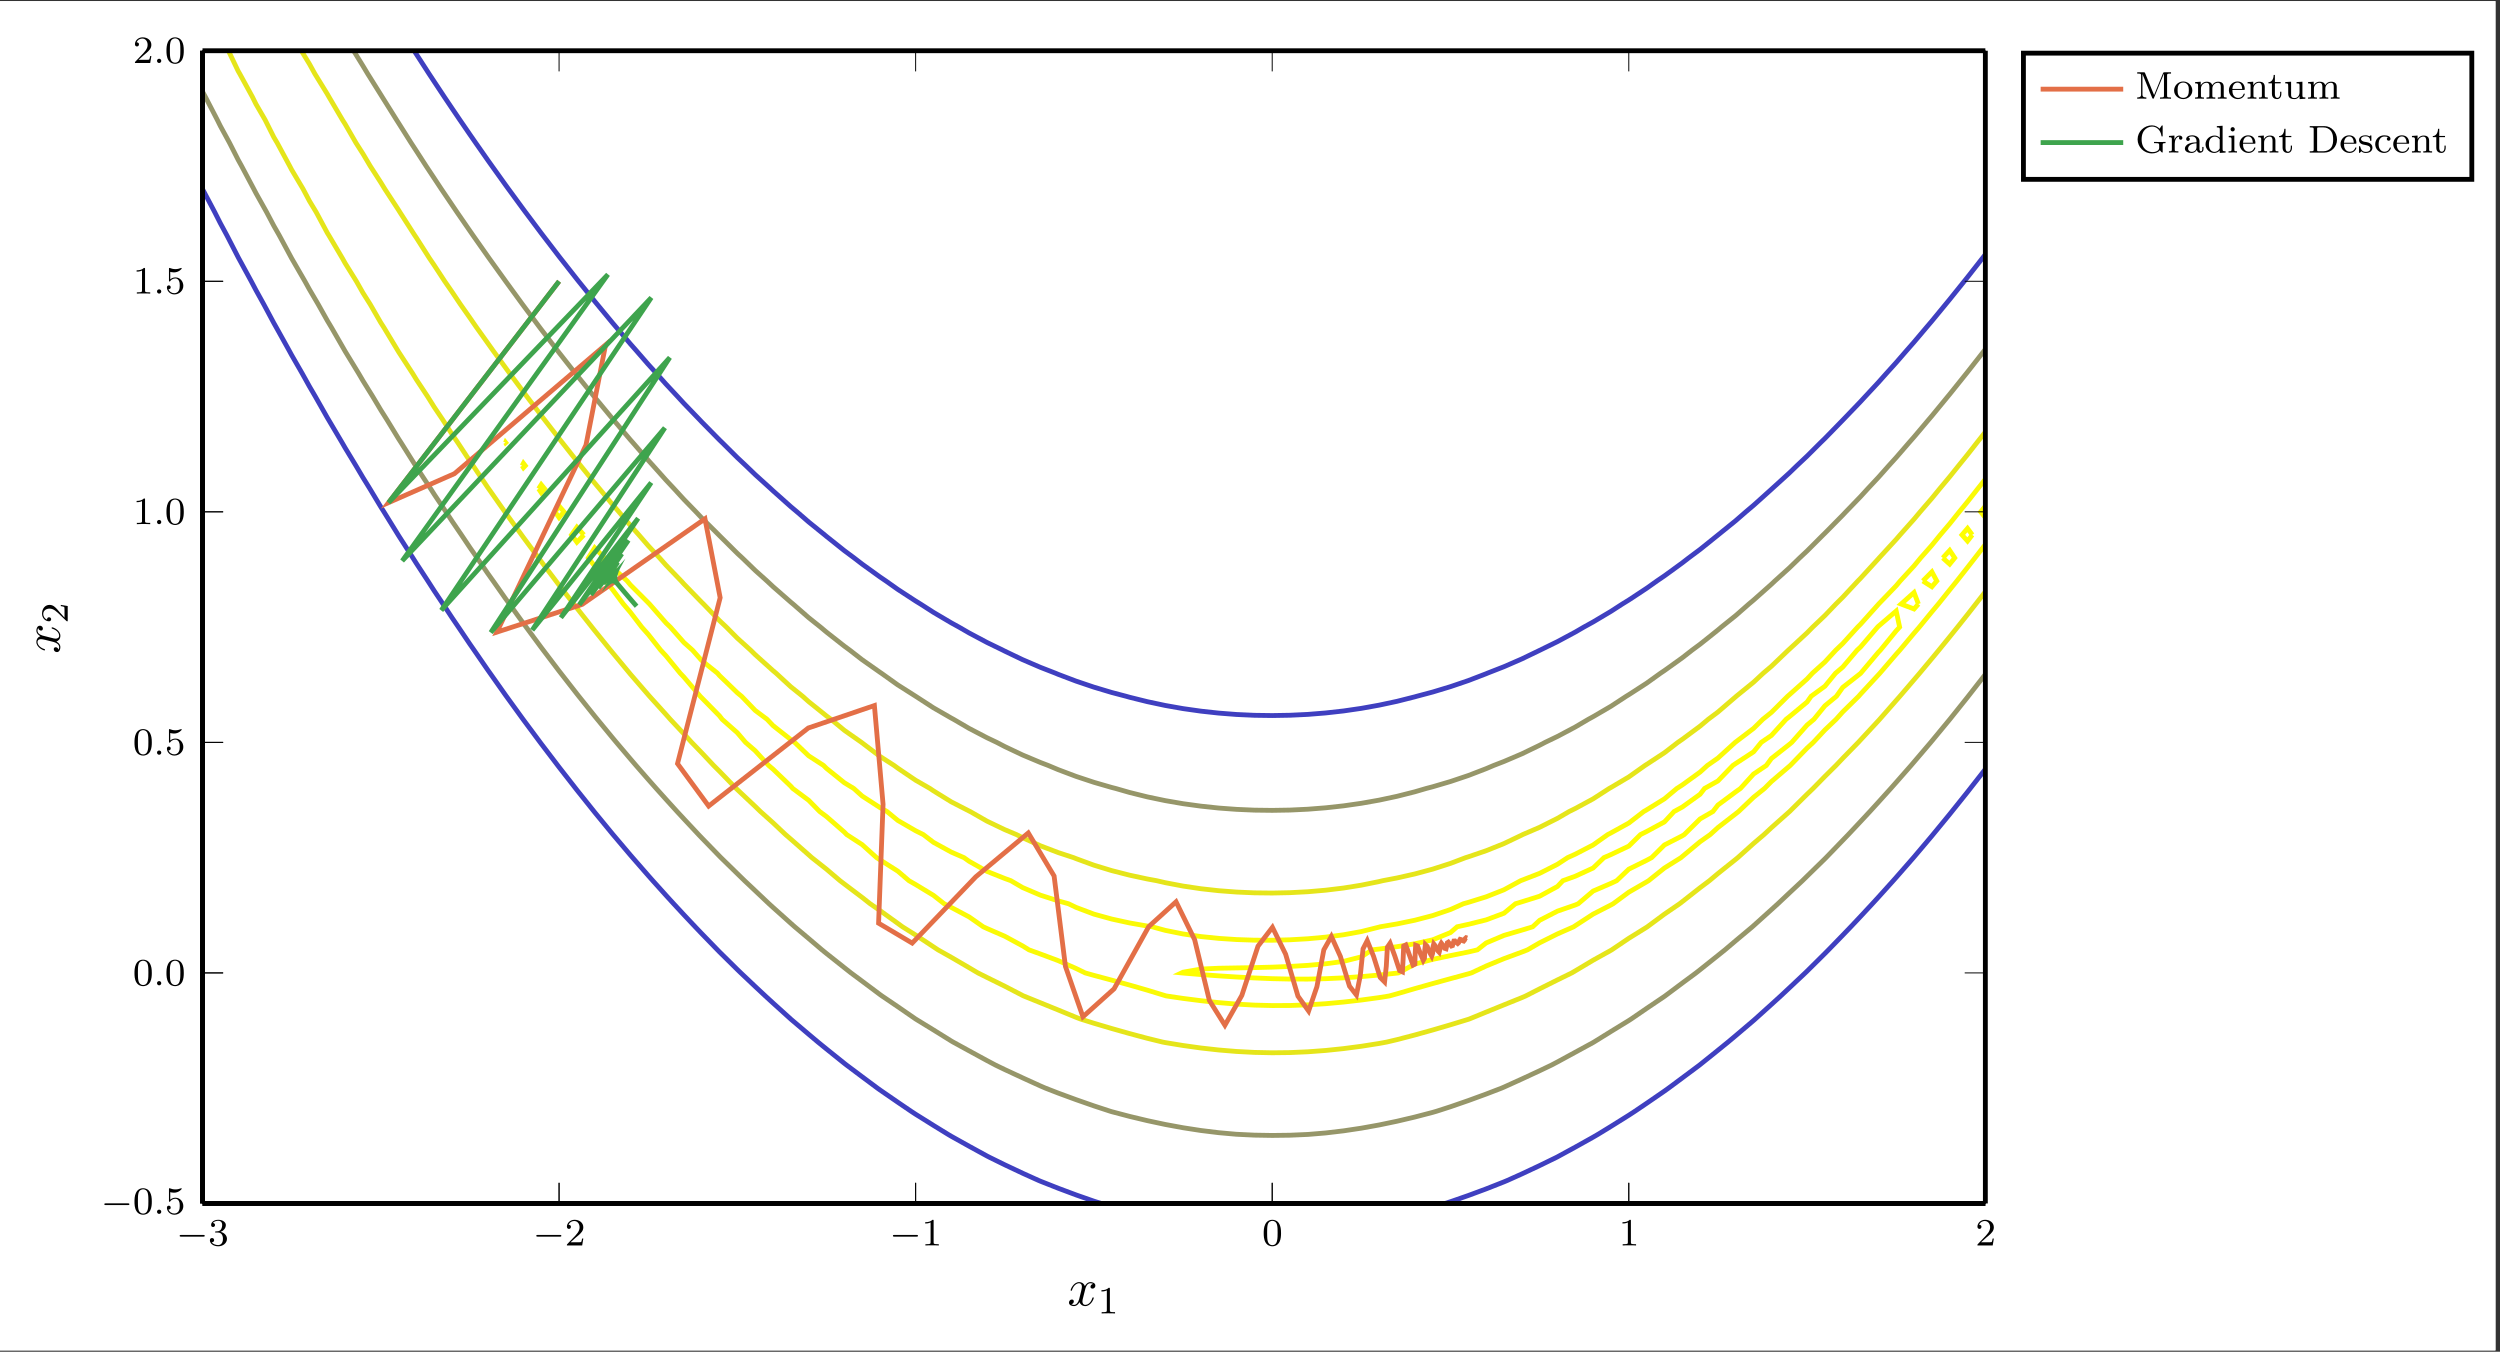 <?xml version="1.0" encoding="UTF-8"?>
<svg xmlns="http://www.w3.org/2000/svg" xmlns:xlink="http://www.w3.org/1999/xlink" width="514.063pt" height="277.954pt" viewBox="0 0 514.063 277.954" version="1.2">
<rect x="0" y="0" width="514.063" height="277.954" fill="#333333" stroke="none"/>
<defs>
<g>
<symbol overflow="visible" id="glyph-1608772628544004-0-0">
<path style="stroke:none;" d=""/>
</symbol>
<symbol overflow="visible" id="glyph-1608772628544004-0-1">
<path style="stroke:none;" d="M 5.562 -1.812 C 5.688 -1.812 5.859 -1.812 5.859 -1.984 C 5.859 -2.172 5.688 -2.172 5.562 -2.172 L 1 -2.172 C 0.875 -2.172 0.703 -2.172 0.703 -1.984 C 0.703 -1.812 0.875 -1.812 1 -1.812 Z M 5.562 -1.812 "/>
</symbol>
<symbol overflow="visible" id="glyph-1608772628544004-1-0">
<path style="stroke:none;" d=""/>
</symbol>
<symbol overflow="visible" id="glyph-1608772628544004-1-1">
<path style="stroke:none;" d="M 2.016 -2.656 C 2.641 -2.656 3.031 -2.188 3.031 -1.359 C 3.031 -0.359 2.469 -0.078 2.047 -0.078 C 1.609 -0.078 1.016 -0.234 0.734 -0.656 C 1.031 -0.656 1.219 -0.828 1.219 -1.094 C 1.219 -1.359 1.047 -1.531 0.781 -1.531 C 0.578 -1.531 0.344 -1.406 0.344 -1.078 C 0.344 -0.328 1.156 0.172 2.062 0.172 C 3.125 0.172 3.859 -0.562 3.859 -1.359 C 3.859 -2.016 3.344 -2.625 2.531 -2.797 C 3.156 -3.016 3.625 -3.562 3.625 -4.203 C 3.625 -4.828 2.906 -5.281 2.078 -5.281 C 1.234 -5.281 0.594 -4.828 0.594 -4.219 C 0.594 -3.922 0.781 -3.797 1 -3.797 C 1.234 -3.797 1.406 -3.984 1.406 -4.203 C 1.406 -4.5 1.141 -4.609 0.969 -4.625 C 1.297 -5.062 1.922 -5.078 2.062 -5.078 C 2.266 -5.078 2.875 -5.016 2.875 -4.203 C 2.875 -3.641 2.641 -3.312 2.531 -3.188 C 2.297 -2.938 2.109 -2.922 1.625 -2.891 C 1.469 -2.875 1.406 -2.875 1.406 -2.766 C 1.406 -2.656 1.484 -2.656 1.609 -2.656 Z M 2.016 -2.656 "/>
</symbol>
<symbol overflow="visible" id="glyph-1608772628544004-1-2">
<path style="stroke:none;" d="M 2.25 -1.625 C 2.375 -1.734 2.703 -2 2.828 -2.109 C 3.328 -2.562 3.797 -3 3.797 -3.734 C 3.797 -4.672 3 -5.281 2 -5.281 C 1.047 -5.281 0.422 -4.562 0.422 -3.859 C 0.422 -3.469 0.734 -3.406 0.844 -3.406 C 1.016 -3.406 1.25 -3.531 1.25 -3.828 C 1.25 -4.25 0.859 -4.25 0.766 -4.25 C 1 -4.828 1.531 -5.031 1.922 -5.031 C 2.656 -5.031 3.031 -4.391 3.031 -3.734 C 3.031 -2.906 2.453 -2.297 1.516 -1.344 L 0.516 -0.297 C 0.422 -0.219 0.422 -0.203 0.422 0 L 3.562 0 L 3.797 -1.422 L 3.547 -1.422 C 3.516 -1.266 3.453 -0.859 3.359 -0.719 C 3.312 -0.656 2.719 -0.656 2.578 -0.656 L 1.172 -0.656 Z M 2.25 -1.625 "/>
</symbol>
<symbol overflow="visible" id="glyph-1608772628544004-1-3">
<path style="stroke:none;" d="M 2.5 -5.062 C 2.5 -5.281 2.484 -5.281 2.266 -5.281 C 1.938 -4.969 1.516 -4.781 0.766 -4.781 L 0.766 -4.516 C 0.984 -4.516 1.406 -4.516 1.875 -4.734 L 1.875 -0.656 C 1.875 -0.359 1.844 -0.266 1.094 -0.266 L 0.812 -0.266 L 0.812 0 C 1.141 -0.031 1.828 -0.031 2.172 -0.031 C 2.531 -0.031 3.234 -0.031 3.562 0 L 3.562 -0.266 L 3.281 -0.266 C 2.516 -0.266 2.5 -0.359 2.5 -0.656 Z M 2.5 -5.062 "/>
</symbol>
<symbol overflow="visible" id="glyph-1608772628544004-1-4">
<path style="stroke:none;" d="M 3.891 -2.531 C 3.891 -3.391 3.797 -3.906 3.547 -4.406 C 3.188 -5.109 2.547 -5.281 2.109 -5.281 C 1.109 -5.281 0.734 -4.547 0.625 -4.312 C 0.344 -3.734 0.328 -2.953 0.328 -2.531 C 0.328 -2.016 0.344 -1.203 0.734 -0.578 C 1.094 0.016 1.688 0.172 2.109 0.172 C 2.484 0.172 3.172 0.047 3.578 -0.734 C 3.859 -1.312 3.891 -2.016 3.891 -2.531 Z M 2.109 -0.062 C 1.844 -0.062 1.281 -0.188 1.125 -1.016 C 1.031 -1.469 1.031 -2.219 1.031 -2.625 C 1.031 -3.188 1.031 -3.734 1.125 -4.172 C 1.281 -4.984 1.906 -5.062 2.109 -5.062 C 2.375 -5.062 2.922 -4.938 3.078 -4.203 C 3.188 -3.766 3.188 -3.172 3.188 -2.625 C 3.188 -2.156 3.188 -1.453 3.078 -1 C 2.922 -0.172 2.375 -0.062 2.109 -0.062 Z M 2.109 -0.062 "/>
</symbol>
<symbol overflow="visible" id="glyph-1608772628544004-1-5">
<path style="stroke:none;" d="M 1.109 -4.469 C 1.219 -4.438 1.531 -4.359 1.875 -4.359 C 2.859 -4.359 3.469 -5.062 3.469 -5.172 C 3.469 -5.266 3.406 -5.281 3.375 -5.281 C 3.359 -5.281 3.344 -5.281 3.266 -5.25 C 2.953 -5.125 2.594 -5.031 2.156 -5.031 C 1.688 -5.031 1.297 -5.156 1.062 -5.25 C 0.984 -5.281 0.969 -5.281 0.953 -5.281 C 0.844 -5.281 0.844 -5.203 0.844 -5.062 L 0.844 -2.734 C 0.844 -2.578 0.844 -2.484 0.984 -2.484 C 1.047 -2.484 1.062 -2.516 1.109 -2.578 C 1.203 -2.703 1.5 -3.109 2.172 -3.109 C 2.625 -3.109 2.844 -2.75 2.906 -2.594 C 3.047 -2.312 3.062 -1.938 3.062 -1.625 C 3.062 -1.344 3.047 -0.906 2.828 -0.562 C 2.688 -0.312 2.359 -0.078 1.938 -0.078 C 1.422 -0.078 0.922 -0.391 0.734 -0.922 C 0.75 -0.906 0.797 -0.906 0.812 -0.906 C 1.031 -0.906 1.203 -1.047 1.203 -1.297 C 1.203 -1.594 0.984 -1.688 0.812 -1.688 C 0.672 -1.688 0.422 -1.609 0.422 -1.266 C 0.422 -0.562 1.047 0.172 1.953 0.172 C 2.953 0.172 3.797 -0.609 3.797 -1.594 C 3.797 -2.516 3.125 -3.328 2.188 -3.328 C 1.797 -3.328 1.422 -3.203 1.109 -2.938 Z M 1.109 -4.469 "/>
</symbol>
<symbol overflow="visible" id="glyph-1608772628544004-2-0">
<path style="stroke:none;" d=""/>
</symbol>
<symbol overflow="visible" id="glyph-1608772628544004-2-1">
<path style="stroke:none;" d="M 1.609 -0.438 C 1.609 -0.703 1.391 -0.875 1.172 -0.875 C 0.922 -0.875 0.734 -0.672 0.734 -0.453 C 0.734 -0.172 0.953 0 1.172 0 C 1.422 0 1.609 -0.203 1.609 -0.438 Z M 1.609 -0.438 "/>
</symbol>
<symbol overflow="visible" id="glyph-1608772628544004-3-0">
<path style="stroke:none;" d=""/>
</symbol>
<symbol overflow="visible" id="glyph-1608772628544004-3-1">
<path style="stroke:none;" d="M 3.641 -3.281 C 3.703 -3.578 3.953 -4.578 4.719 -4.578 C 4.766 -4.578 5.031 -4.578 5.266 -4.438 C 4.953 -4.375 4.734 -4.109 4.734 -3.844 C 4.734 -3.672 4.859 -3.469 5.156 -3.469 C 5.391 -3.469 5.734 -3.656 5.734 -4.094 C 5.734 -4.656 5.094 -4.812 4.734 -4.812 C 4.094 -4.812 3.719 -4.234 3.578 -3.984 C 3.312 -4.703 2.719 -4.812 2.406 -4.812 C 1.281 -4.812 0.656 -3.406 0.656 -3.141 C 0.656 -3.031 0.766 -3.031 0.781 -3.031 C 0.875 -3.031 0.906 -3.047 0.922 -3.141 C 1.297 -4.297 2.016 -4.578 2.391 -4.578 C 2.594 -4.578 2.969 -4.469 2.969 -3.844 C 2.969 -3.5 2.781 -2.781 2.391 -1.25 C 2.203 -0.578 1.828 -0.125 1.344 -0.125 C 1.281 -0.125 1.031 -0.125 0.812 -0.266 C 1.078 -0.312 1.312 -0.547 1.312 -0.844 C 1.312 -1.141 1.078 -1.234 0.922 -1.234 C 0.594 -1.234 0.312 -0.953 0.312 -0.594 C 0.312 -0.094 0.859 0.125 1.344 0.125 C 2.062 0.125 2.453 -0.641 2.484 -0.703 C 2.609 -0.312 3 0.125 3.656 0.125 C 4.781 0.125 5.406 -1.281 5.406 -1.562 C 5.406 -1.672 5.297 -1.672 5.266 -1.672 C 5.172 -1.672 5.156 -1.625 5.125 -1.547 C 4.766 -0.375 4.031 -0.125 3.688 -0.125 C 3.25 -0.125 3.078 -0.469 3.078 -0.844 C 3.078 -1.078 3.141 -1.312 3.266 -1.797 Z M 3.641 -3.281 "/>
</symbol>
<symbol overflow="visible" id="glyph-1608772628544004-4-0">
<path style="stroke:none;" d=""/>
</symbol>
<symbol overflow="visible" id="glyph-1608772628544004-4-1">
<path style="stroke:none;" d="M -3.281 -3.641 C -3.578 -3.703 -4.578 -3.953 -4.578 -4.719 C -4.578 -4.766 -4.578 -5.031 -4.438 -5.266 C -4.375 -4.953 -4.109 -4.734 -3.844 -4.734 C -3.672 -4.734 -3.469 -4.859 -3.469 -5.156 C -3.469 -5.391 -3.656 -5.734 -4.094 -5.734 C -4.656 -5.734 -4.812 -5.094 -4.812 -4.734 C -4.812 -4.094 -4.234 -3.719 -3.984 -3.578 C -4.703 -3.312 -4.812 -2.719 -4.812 -2.406 C -4.812 -1.281 -3.406 -0.656 -3.141 -0.656 C -3.031 -0.656 -3.031 -0.766 -3.031 -0.781 C -3.031 -0.875 -3.047 -0.906 -3.141 -0.922 C -4.297 -1.297 -4.578 -2.016 -4.578 -2.391 C -4.578 -2.594 -4.469 -2.969 -3.844 -2.969 C -3.5 -2.969 -2.781 -2.781 -1.25 -2.391 C -0.578 -2.203 -0.125 -1.828 -0.125 -1.344 C -0.125 -1.281 -0.125 -1.031 -0.266 -0.812 C -0.312 -1.078 -0.547 -1.312 -0.844 -1.312 C -1.141 -1.312 -1.234 -1.078 -1.234 -0.922 C -1.234 -0.594 -0.953 -0.312 -0.594 -0.312 C -0.094 -0.312 0.125 -0.859 0.125 -1.344 C 0.125 -2.062 -0.641 -2.453 -0.703 -2.484 C -0.312 -2.609 0.125 -3 0.125 -3.656 C 0.125 -4.781 -1.281 -5.406 -1.562 -5.406 C -1.672 -5.406 -1.672 -5.297 -1.672 -5.266 C -1.672 -5.172 -1.625 -5.156 -1.547 -5.125 C -0.375 -4.766 -0.125 -4.031 -0.125 -3.688 C -0.125 -3.25 -0.469 -3.078 -0.844 -3.078 C -1.078 -3.078 -1.312 -3.141 -1.797 -3.266 Z M -3.281 -3.641 "/>
</symbol>
<symbol overflow="visible" id="glyph-1608772628544004-5-0">
<path style="stroke:none;" d=""/>
</symbol>
<symbol overflow="visible" id="glyph-1608772628544004-5-1">
<path style="stroke:none;" d="M -1.625 -2.25 C -1.734 -2.375 -2 -2.703 -2.109 -2.828 C -2.562 -3.328 -3 -3.797 -3.734 -3.797 C -4.672 -3.797 -5.281 -3 -5.281 -2 C -5.281 -1.047 -4.562 -0.422 -3.859 -0.422 C -3.469 -0.422 -3.406 -0.734 -3.406 -0.844 C -3.406 -1.016 -3.531 -1.25 -3.828 -1.25 C -4.25 -1.25 -4.25 -0.859 -4.25 -0.766 C -4.828 -1 -5.031 -1.531 -5.031 -1.922 C -5.031 -2.656 -4.391 -3.031 -3.734 -3.031 C -2.906 -3.031 -2.297 -2.453 -1.344 -1.516 L -0.297 -0.516 C -0.219 -0.422 -0.203 -0.422 0 -0.422 L 0 -3.562 L -1.422 -3.797 L -1.422 -3.547 C -1.266 -3.516 -0.859 -3.453 -0.719 -3.359 C -0.656 -3.312 -0.656 -2.719 -0.656 -2.578 L -0.656 -1.172 Z M -1.625 -2.25 "/>
</symbol>
<symbol overflow="visible" id="glyph-1608772628544004-6-0">
<path style="stroke:none;" d=""/>
</symbol>
<symbol overflow="visible" id="glyph-1608772628544004-6-1">
<path style="stroke:none;" d="M 7.344 0 L 7.344 -0.266 L 7.172 -0.266 C 6.547 -0.266 6.531 -0.344 6.531 -0.641 L 6.531 -4.781 C 6.531 -5.078 6.547 -5.172 7.172 -5.172 L 7.344 -5.172 L 7.344 -5.438 L 6 -5.438 C 5.781 -5.438 5.766 -5.406 5.703 -5.266 L 3.859 -0.75 L 2.016 -5.25 C 1.953 -5.406 1.953 -5.438 1.719 -5.438 L 0.391 -5.438 L 0.391 -5.172 L 0.562 -5.172 C 1.172 -5.172 1.188 -5.078 1.188 -4.781 L 1.188 -0.844 C 1.188 -0.641 1.188 -0.266 0.391 -0.266 L 0.391 0 C 0.75 -0.031 1.125 -0.031 1.328 -0.031 C 1.531 -0.031 1.906 -0.031 2.266 0 L 2.266 -0.266 C 1.469 -0.266 1.469 -0.641 1.469 -0.844 L 1.469 -5.078 L 3.469 -0.188 C 3.516 -0.094 3.562 0 3.672 0 C 3.766 0 3.812 -0.094 3.844 -0.188 L 5.875 -5.141 L 5.891 -5.141 L 5.891 -0.641 C 5.891 -0.344 5.875 -0.266 5.25 -0.266 L 5.078 -0.266 L 5.078 0 L 6.219 -0.031 Z M 7.344 0 "/>
</symbol>
<symbol overflow="visible" id="glyph-1608772628544004-6-2">
<path style="stroke:none;" d="M 3.984 -1.688 C 3.984 -2.688 3.156 -3.547 2.109 -3.547 C 1.062 -3.547 0.234 -2.688 0.234 -1.688 C 0.234 -0.703 1.094 0.078 2.109 0.078 C 3.141 0.078 3.984 -0.703 3.984 -1.688 Z M 3.266 -1.766 C 3.266 -1.406 3.25 -0.969 3.031 -0.625 C 2.812 -0.312 2.453 -0.172 2.109 -0.172 C 1.672 -0.172 1.344 -0.375 1.172 -0.656 C 0.969 -0.984 0.953 -1.375 0.953 -1.766 C 0.953 -2.062 0.953 -2.547 1.188 -2.891 C 1.406 -3.172 1.734 -3.328 2.109 -3.328 C 2.516 -3.328 2.859 -3.125 3.047 -2.844 C 3.266 -2.516 3.266 -2.078 3.266 -1.766 Z M 3.266 -1.766 "/>
</symbol>
<symbol overflow="visible" id="glyph-1608772628544004-6-3">
<path style="stroke:none;" d="M 6.812 0 L 6.812 -0.266 C 6.312 -0.266 6.219 -0.266 6.219 -0.625 L 6.219 -2.406 C 6.219 -3.047 5.938 -3.5 5.062 -3.5 C 4.328 -3.5 3.969 -3 3.844 -2.781 C 3.703 -3.344 3.25 -3.5 2.734 -3.5 C 1.953 -3.5 1.594 -2.953 1.484 -2.75 L 1.484 -3.5 L 0.328 -3.422 L 0.328 -3.156 C 0.859 -3.156 0.938 -3.109 0.938 -2.719 L 0.938 -0.625 C 0.938 -0.266 0.828 -0.266 0.328 -0.266 L 0.328 0 C 0.672 -0.031 1.016 -0.031 1.234 -0.031 C 1.469 -0.031 1.797 -0.031 2.141 0 L 2.141 -0.266 C 1.625 -0.266 1.531 -0.266 1.531 -0.625 L 1.531 -2.062 C 1.531 -2.891 2.156 -3.281 2.672 -3.281 C 3.188 -3.281 3.266 -2.875 3.266 -2.438 L 3.266 -0.625 C 3.266 -0.266 3.172 -0.266 2.672 -0.266 L 2.672 0 C 3 -0.031 3.359 -0.031 3.578 -0.031 C 3.797 -0.031 4.141 -0.031 4.484 0 L 4.484 -0.266 C 3.969 -0.266 3.875 -0.266 3.875 -0.625 L 3.875 -2.062 C 3.875 -2.891 4.5 -3.281 5 -3.281 C 5.516 -3.281 5.609 -2.875 5.609 -2.438 L 5.609 -0.625 C 5.609 -0.266 5.516 -0.266 5 -0.266 L 5 0 C 5.344 -0.031 5.688 -0.031 5.906 -0.031 C 6.141 -0.031 6.469 -0.031 6.812 0 Z M 6.812 0 "/>
</symbol>
<symbol overflow="visible" id="glyph-1608772628544004-6-4">
<path style="stroke:none;" d="M 3.5 -0.953 C 3.5 -0.984 3.484 -1.062 3.375 -1.062 C 3.297 -1.062 3.281 -1.016 3.266 -0.969 C 2.969 -0.188 2.297 -0.172 2.141 -0.172 C 1.797 -0.172 1.422 -0.328 1.188 -0.703 C 0.953 -1.062 0.953 -1.578 0.953 -1.812 L 3.281 -1.812 C 3.453 -1.812 3.5 -1.812 3.5 -2 C 3.5 -2.703 3.125 -3.547 2 -3.547 C 1.016 -3.547 0.234 -2.734 0.234 -1.734 C 0.234 -0.719 1.094 0.078 2.094 0.078 C 3.109 0.078 3.5 -0.766 3.5 -0.953 Z M 2.969 -2.016 L 0.953 -2.016 C 1.031 -3.141 1.703 -3.328 2 -3.328 C 2.922 -3.328 2.953 -2.203 2.969 -2.016 Z M 2.969 -2.016 "/>
</symbol>
<symbol overflow="visible" id="glyph-1608772628544004-6-5">
<path style="stroke:none;" d="M 4.469 0 L 4.469 -0.266 C 3.953 -0.266 3.859 -0.266 3.859 -0.625 L 3.859 -2.406 C 3.859 -3.078 3.562 -3.5 2.734 -3.5 C 1.938 -3.5 1.578 -2.938 1.484 -2.75 L 1.484 -3.5 L 0.328 -3.422 L 0.328 -3.156 C 0.859 -3.156 0.938 -3.109 0.938 -2.719 L 0.938 -0.625 C 0.938 -0.266 0.828 -0.266 0.328 -0.266 L 0.328 0 C 0.672 -0.031 1.016 -0.031 1.234 -0.031 C 1.469 -0.031 1.797 -0.031 2.141 0 L 2.141 -0.266 C 1.625 -0.266 1.531 -0.266 1.531 -0.625 L 1.531 -2.062 C 1.531 -2.891 2.172 -3.281 2.656 -3.281 C 3.141 -3.281 3.266 -2.938 3.266 -2.438 L 3.266 -0.625 C 3.266 -0.266 3.172 -0.266 2.656 -0.266 L 2.656 0 C 3 -0.031 3.344 -0.031 3.562 -0.031 C 3.797 -0.031 4.125 -0.031 4.469 0 Z M 4.469 0 "/>
</symbol>
<symbol overflow="visible" id="glyph-1608772628544004-6-6">
<path style="stroke:none;" d="M 2.812 -1 L 2.812 -1.438 L 2.562 -1.438 L 2.562 -1.016 C 2.562 -0.469 2.312 -0.172 2.016 -0.172 C 1.484 -0.172 1.484 -0.844 1.484 -0.984 L 1.484 -3.172 L 2.672 -3.172 L 2.672 -3.422 L 1.484 -3.422 L 1.484 -4.891 L 1.234 -4.891 C 1.219 -4.172 0.906 -3.406 0.156 -3.391 L 0.156 -3.172 L 0.875 -3.172 L 0.875 -1 C 0.875 -0.062 1.594 0.078 1.953 0.078 C 2.484 0.078 2.812 -0.391 2.812 -1 Z M 2.812 -1 "/>
</symbol>
<symbol overflow="visible" id="glyph-1608772628544004-6-7">
<path style="stroke:none;" d="M 4.469 0 L 4.469 -0.266 C 3.922 -0.266 3.859 -0.312 3.859 -0.703 L 3.859 -3.5 L 2.656 -3.422 L 2.656 -3.156 C 3.203 -3.156 3.266 -3.109 3.266 -2.719 L 3.266 -1.328 C 3.266 -0.641 2.844 -0.141 2.25 -0.141 C 1.562 -0.141 1.531 -0.484 1.531 -0.875 L 1.531 -3.5 L 0.328 -3.422 L 0.328 -3.156 C 0.938 -3.156 0.938 -3.141 0.938 -2.422 L 0.938 -1.234 C 0.938 -0.656 0.938 0.078 2.203 0.078 C 2.953 0.078 3.234 -0.5 3.281 -0.562 L 3.281 0.078 Z M 4.469 0 "/>
</symbol>
<symbol overflow="visible" id="glyph-1608772628544004-6-8">
<path style="stroke:none;" d="M 6.219 -1.938 L 6.219 -2.188 C 5.812 -2.172 5.594 -2.172 5.141 -2.172 C 4.797 -2.172 4.156 -2.172 3.844 -2.188 L 3.844 -1.938 L 4.125 -1.938 C 4.875 -1.938 4.906 -1.844 4.906 -1.547 L 4.906 -1.031 C 4.906 -0.875 4.906 -0.547 4.484 -0.312 C 4.078 -0.094 3.641 -0.094 3.547 -0.094 C 2.734 -0.094 1.297 -0.594 1.297 -2.719 C 1.297 -4.875 2.75 -5.344 3.484 -5.344 C 4.281 -5.344 5.172 -4.75 5.375 -3.438 C 5.375 -3.359 5.391 -3.312 5.5 -3.312 C 5.625 -3.312 5.625 -3.375 5.625 -3.516 L 5.625 -5.391 C 5.625 -5.516 5.625 -5.594 5.531 -5.594 C 5.469 -5.594 5.469 -5.594 5.391 -5.484 L 4.984 -4.906 C 4.641 -5.266 4.125 -5.594 3.406 -5.594 C 1.812 -5.594 0.469 -4.312 0.469 -2.719 C 0.469 -1.141 1.781 0.172 3.422 0.172 C 4.047 0.172 4.719 -0.016 5.047 -0.484 C 5.188 -0.266 5.453 0 5.531 0 C 5.625 0 5.625 -0.094 5.625 -0.203 L 5.625 -1.578 C 5.625 -1.891 5.656 -1.938 6.219 -1.938 Z M 6.219 -1.938 "/>
</symbol>
<symbol overflow="visible" id="glyph-1608772628544004-6-9">
<path style="stroke:none;" d="M 3.047 -3 C 3.047 -3.281 2.797 -3.5 2.453 -3.5 C 1.938 -3.5 1.578 -3.125 1.422 -2.672 L 1.406 -2.672 L 1.406 -3.5 L 0.281 -3.422 L 0.281 -3.156 C 0.812 -3.156 0.875 -3.109 0.875 -2.719 L 0.875 -0.625 C 0.875 -0.266 0.781 -0.266 0.281 -0.266 L 0.281 0 C 0.594 -0.031 1.031 -0.031 1.219 -0.031 C 1.688 -0.031 1.703 -0.031 2.219 0 L 2.219 -0.266 L 2.062 -0.266 C 1.484 -0.266 1.469 -0.344 1.469 -0.641 L 1.469 -1.812 C 1.469 -2.406 1.703 -3.266 2.469 -3.281 C 2.422 -3.25 2.344 -3.188 2.344 -3 C 2.344 -2.766 2.531 -2.641 2.703 -2.641 C 2.891 -2.641 3.047 -2.781 3.047 -3 Z M 3.047 -3 "/>
</symbol>
<symbol overflow="visible" id="glyph-1608772628544004-6-10">
<path style="stroke:none;" d="M 4.094 -0.719 L 4.094 -1.156 L 3.844 -1.156 L 3.844 -0.719 C 3.844 -0.391 3.719 -0.266 3.562 -0.266 C 3.266 -0.266 3.266 -0.625 3.266 -0.719 L 3.266 -2.375 C 3.266 -3.156 2.5 -3.547 1.781 -3.547 C 1.125 -3.547 0.531 -3.297 0.531 -2.766 C 0.531 -2.531 0.703 -2.391 0.906 -2.391 C 1.125 -2.391 1.281 -2.547 1.281 -2.766 C 1.281 -2.953 1.156 -3.078 0.984 -3.125 C 1.281 -3.328 1.703 -3.328 1.766 -3.328 C 2.219 -3.328 2.656 -3.016 2.656 -2.359 L 2.656 -2.109 C 2.188 -2.094 1.656 -2.062 1.109 -1.844 C 0.406 -1.531 0.266 -1.078 0.266 -0.812 C 0.266 -0.125 1.078 0.078 1.625 0.078 C 2.203 0.078 2.562 -0.25 2.734 -0.562 C 2.781 -0.266 2.984 0.047 3.328 0.047 C 3.406 0.047 4.094 0.016 4.094 -0.719 Z M 2.656 -1.125 C 2.656 -0.344 2 -0.141 1.688 -0.141 C 1.266 -0.141 0.922 -0.422 0.922 -0.797 C 0.922 -1.328 1.422 -1.875 2.656 -1.906 Z M 2.656 -1.125 "/>
</symbol>
<symbol overflow="visible" id="glyph-1608772628544004-6-11">
<path style="stroke:none;" d="M 4.406 0 L 4.406 -0.266 C 3.859 -0.266 3.797 -0.312 3.797 -0.703 L 3.797 -5.516 L 2.609 -5.438 L 2.609 -5.172 C 3.156 -5.172 3.219 -5.109 3.219 -4.719 L 3.219 -3.047 C 2.938 -3.344 2.562 -3.5 2.156 -3.5 C 1.156 -3.5 0.281 -2.734 0.281 -1.703 C 0.281 -0.734 1.078 0.078 2.078 0.078 C 2.547 0.078 2.938 -0.141 3.203 -0.422 L 3.203 0.078 Z M 3.203 -0.984 C 3.203 -0.844 3.203 -0.812 3.078 -0.656 C 2.859 -0.328 2.484 -0.141 2.109 -0.141 C 1.75 -0.141 1.438 -0.328 1.234 -0.625 C 1.031 -0.938 0.984 -1.328 0.984 -1.703 C 0.984 -2.156 1.062 -2.484 1.234 -2.766 C 1.438 -3.062 1.797 -3.281 2.188 -3.281 C 2.578 -3.281 2.953 -3.094 3.203 -2.688 Z M 3.203 -0.984 "/>
</symbol>
<symbol overflow="visible" id="glyph-1608772628544004-6-12">
<path style="stroke:none;" d="M 2.062 0 L 2.062 -0.266 C 1.547 -0.266 1.516 -0.297 1.516 -0.609 L 1.516 -3.5 L 0.359 -3.422 L 0.359 -3.156 C 0.859 -3.156 0.938 -3.109 0.938 -2.719 L 0.938 -0.625 C 0.938 -0.266 0.844 -0.266 0.328 -0.266 L 0.328 0 C 0.641 -0.031 1.094 -0.031 1.203 -0.031 C 1.312 -0.031 1.797 -0.031 2.062 0 Z M 1.609 -4.781 C 1.609 -5.047 1.406 -5.234 1.172 -5.234 C 0.953 -5.234 0.734 -5.047 0.734 -4.781 C 0.734 -4.562 0.922 -4.344 1.172 -4.344 C 1.422 -4.344 1.609 -4.562 1.609 -4.781 Z M 1.609 -4.781 "/>
</symbol>
<symbol overflow="visible" id="glyph-1608772628544004-6-13">
<path style="stroke:none;" d="M 5.969 -2.672 C 5.969 -4.203 4.812 -5.438 3.391 -5.438 L 0.359 -5.438 L 0.359 -5.172 L 0.547 -5.172 C 1.156 -5.172 1.172 -5.078 1.172 -4.781 L 1.172 -0.641 C 1.172 -0.344 1.156 -0.266 0.547 -0.266 L 0.359 -0.266 L 0.359 0 L 3.391 0 C 4.812 0 5.969 -1.188 5.969 -2.672 Z M 5.172 -2.672 C 5.172 -2.266 5.172 -1.484 4.672 -0.906 C 4.391 -0.578 3.875 -0.266 3.172 -0.266 L 2.266 -0.266 C 1.891 -0.266 1.875 -0.312 1.875 -0.594 L 1.875 -4.844 C 1.875 -5.109 1.891 -5.172 2.266 -5.172 L 3.172 -5.172 C 3.797 -5.172 4.312 -4.922 4.656 -4.516 C 5.172 -3.906 5.172 -3.062 5.172 -2.672 Z M 5.172 -2.672 "/>
</symbol>
<symbol overflow="visible" id="glyph-1608772628544004-6-14">
<path style="stroke:none;" d="M 3.047 -1.031 C 3.047 -1.406 2.812 -1.969 1.875 -2.141 C 1.812 -2.156 1.359 -2.234 1.328 -2.234 C 1.078 -2.297 0.703 -2.453 0.703 -2.781 C 0.703 -3.016 0.875 -3.344 1.641 -3.344 C 2.531 -3.344 2.562 -2.703 2.578 -2.469 C 2.594 -2.406 2.641 -2.391 2.703 -2.391 C 2.828 -2.391 2.828 -2.438 2.828 -2.594 L 2.828 -3.344 C 2.828 -3.469 2.828 -3.547 2.734 -3.547 C 2.688 -3.547 2.672 -3.547 2.531 -3.422 C 2.516 -3.406 2.453 -3.344 2.422 -3.344 C 2.422 -3.344 2.406 -3.344 2.359 -3.375 C 2.234 -3.453 2 -3.547 1.641 -3.547 C 0.531 -3.547 0.281 -2.938 0.281 -2.562 C 0.281 -2.156 0.578 -1.938 0.594 -1.906 C 0.922 -1.672 1.094 -1.641 1.625 -1.547 C 2 -1.469 2.609 -1.359 2.609 -0.812 C 2.609 -0.516 2.406 -0.141 1.672 -0.141 C 0.875 -0.141 0.641 -0.766 0.547 -1.188 C 0.516 -1.281 0.5 -1.328 0.406 -1.328 C 0.281 -1.328 0.281 -1.266 0.281 -1.109 L 0.281 -0.125 C 0.281 0 0.281 0.078 0.375 0.078 C 0.422 0.078 0.438 0.078 0.578 -0.078 C 0.625 -0.125 0.703 -0.219 0.75 -0.266 C 1.109 0.062 1.484 0.078 1.688 0.078 C 2.703 0.078 3.047 -0.5 3.047 -1.031 Z M 3.047 -1.031 "/>
</symbol>
<symbol overflow="visible" id="glyph-1608772628544004-6-15">
<path style="stroke:none;" d="M 3.5 -0.953 C 3.5 -1.047 3.406 -1.047 3.375 -1.047 C 3.328 -1.047 3.281 -1.047 3.266 -0.969 C 3.203 -0.797 2.984 -0.172 2.188 -0.172 C 1.688 -0.172 0.984 -0.547 0.984 -1.719 C 0.984 -2.875 1.578 -3.297 2.156 -3.297 C 2.234 -3.297 2.641 -3.297 2.922 -3.156 C 2.703 -3.078 2.672 -2.906 2.672 -2.812 C 2.672 -2.594 2.828 -2.438 3.047 -2.438 C 3.25 -2.438 3.422 -2.578 3.422 -2.812 C 3.422 -3.312 2.875 -3.547 2.125 -3.547 C 1.031 -3.547 0.281 -2.672 0.281 -1.719 C 0.281 -0.703 1.109 0.078 2.109 0.078 C 3.234 0.078 3.5 -0.859 3.5 -0.953 Z M 3.5 -0.953 "/>
</symbol>
</g>
<clipPath id="clip-1608772628544004-1">
  <path d="M 0 0.23 L 513.129 0.23 L 513.129 277.68 L 0 277.68 Z M 0 0.23 "/>
</clipPath>
<clipPath id="clip-1608772628544004-2">
  <path d="M 228 89 L 408.305 89 L 408.305 216 L 228 216 Z M 228 89 "/>
</clipPath>
<clipPath id="clip-1608772628544004-3">
  <path d="M 89 76 L 408.305 76 L 408.305 221 L 89 221 Z M 89 76 "/>
</clipPath>
<clipPath id="clip-1608772628544004-4">
  <path d="M 41.641 10.391 L 408.305 10.391 L 408.305 231 L 41.641 231 Z M 41.641 10.391 "/>
</clipPath>
<clipPath id="clip-1608772628544004-5">
  <path d="M 41.641 10.391 L 408.305 10.391 L 408.305 247.461 L 41.641 247.461 Z M 41.641 10.391 "/>
</clipPath>
</defs>
<g id="surface1">
<g clip-path="url(#clip-1608772628544004-1)" clip-rule="nonzero">
<path style=" stroke:none;fill-rule:nonzero;fill:rgb(100%,100%,100%);fill-opacity:1;" d="M 0 277.68 L 515.051 277.68 L 515.051 -0.812 L 0 -0.812 Z M 0 277.68 "/>
<path style=" stroke:none;fill-rule:nonzero;fill:rgb(100%,100%,100%);fill-opacity:1;" d="M 0 277.684 L 0 0.23 L 513.133 0.23 L 513.133 277.684 Z M 0 277.684 "/>
</g>
<path style=" stroke:none;fill-rule:nonzero;fill:rgb(100%,100%,100%);fill-opacity:1;" d="M 408.305 247.461 L 41.641 247.461 L 41.641 10.391 L 408.305 10.391 Z M 408.305 247.461 "/>
<g clip-path="url(#clip-1608772628544004-2)" clip-rule="nonzero">
<path style="fill:none;stroke-width:0.996;stroke-linecap:butt;stroke-linejoin:miter;stroke:rgb(99.585%,99.585%,0.414%);stroke-opacity:1;stroke-miterlimit:10;" d="M 240.975 52.25 L 242.439 52.418 L 246.113 52.903 L 249.788 53.506 L 253.459 54.316 L 257.133 55.811 L 258.495 57 L 260.808 57.509 L 264.479 58.425 L 268.153 59.799 L 270.525 61.751 L 271.828 62.147 L 275.499 63.301 L 279.174 65.312 L 280.289 66.498 L 282.848 67.422 L 286.519 69.112 L 288.75 71.249 L 290.194 71.879 L 293.868 73.624 L 296.279 76 L 297.539 76.63 L 301.214 78.614 L 303.198 80.751 L 304.888 81.67 L 308.559 84.312 L 309.479 85.502 L 312.234 87.051 L 315.321 90.248 L 315.908 90.648 L 319.579 93.05 L 321.164 94.999 L 323.254 96.424 L 326.275 99.75 L 326.924 100.259 L 330.599 103.311 L 331.437 104.501 L 334.274 106.567 L 336.469 109.252 L 337.945 110.504 L 340.915 113.999 L 341.619 114.652 L 345.122 118.75 L 345.294 118.922 L 348.965 122.064 L 349.673 118.75 L 348.965 117.986 L 345.713 113.999 L 345.294 113.564 L 341.658 109.252 L 341.619 109.209 L 337.945 106.321 L 336.653 104.501 L 334.274 102.533 L 332.012 99.75 L 330.599 98.564 L 327.449 94.999 L 326.924 94.561 L 323.254 91.677 L 322.213 90.248 L 319.579 88.48 L 316.875 85.502 L 315.908 84.813 L 312.234 82.085 L 311.201 80.751 L 308.559 79.225 L 305.295 76 L 304.888 75.746 L 301.214 73.863 L 298.572 71.249 L 297.539 70.693 L 293.868 68.874 L 291.371 66.498 L 290.194 65.946 L 286.519 64.362 L 283.451 61.751 L 282.848 61.497 L 279.174 60.225 L 275.499 58.335 L 274.067 57 L 271.828 56.312 L 268.153 55.228 L 264.479 53.674 L 262.679 52.25 L 260.808 51.811 L 257.133 51.064 L 253.459 50.285 L 249.788 49.322 L 246.395 47.499 L 246.113 47.46 L 242.439 47.064 L 238.768 46.736 L 235.093 46.481 L 231.419 46.309 L 227.748 46.227 L 224.073 46.231 L 220.399 46.313 L 216.728 46.462 L 213.053 46.657 L 209.379 46.892 L 205.708 47.162 L 202.033 47.468 L 201.72 47.499 L 202.033 47.648 L 205.708 48.293 L 209.379 48.462 L 213.053 48.528 L 216.728 48.591 L 220.399 48.688 L 224.073 48.837 L 227.748 49.056 L 231.419 49.381 L 235.093 49.874 L 238.768 50.813 L 240.975 52.25 M 353.543 123.5 L 352.639 122.483 L 349.974 123.5 L 352.639 125.876 L 353.543 123.5 M 354.455 128.251 L 356.314 127.062 L 357.327 128.251 L 356.314 130.13 L 354.455 128.251 M 364.642 137.749 L 363.659 136.481 L 362.513 137.749 L 363.659 139.087 L 364.642 137.749 M 358.568 133.002 L 359.985 134.556 L 361.022 133.002 L 359.985 131.726 L 358.568 133.002 M 367.334 143.689 L 366.367 142.5 L 367.334 141.314 " transform="matrix(0.998,0,0,-0.998,41.639,247.459)"/>
</g>
<g clip-path="url(#clip-1608772628544004-3)" clip-rule="nonzero">
<path style="fill:none;stroke-width:0.996;stroke-linecap:butt;stroke-linejoin:miter;stroke:rgb(97.925%,97.925%,2.071%);stroke-opacity:1;stroke-miterlimit:10;" d="M 367.334 135.773 L 365.189 133.002 L 363.659 131.038 L 361.464 128.251 L 359.985 126.42 L 357.644 123.5 L 356.314 121.908 L 353.727 118.75 L 352.639 117.493 L 349.712 113.999 L 348.965 113.165 L 345.603 109.252 L 345.294 108.915 L 341.619 104.939 L 341.236 104.501 L 337.945 101.269 L 336.579 99.75 L 334.274 97.555 L 331.887 94.999 L 330.599 93.814 L 327.14 90.248 L 326.924 90.061 L 323.254 86.926 L 321.829 85.502 L 319.579 83.686 L 316.488 80.751 L 315.908 80.293 L 312.234 77.448 L 310.645 76 L 308.559 74.532 L 304.888 71.476 L 304.626 71.249 L 301.214 69.112 L 297.946 66.498 L 297.539 66.252 L 293.868 64.127 L 290.648 61.751 L 290.194 61.501 L 286.519 59.611 L 282.848 57.227 L 282.512 57 L 279.174 55.533 L 275.499 53.698 L 272.998 52.25 L 271.828 51.792 L 268.153 50.438 L 264.479 48.923 L 261.438 47.499 L 260.808 47.311 L 257.133 46.313 L 253.459 45.303 L 249.788 44.266 L 246.113 43.19 L 244.54 42.752 L 242.439 42.415 L 238.768 41.914 L 235.093 41.492 L 231.419 41.155 L 227.748 40.92 L 224.073 40.787 L 220.399 40.772 L 216.728 40.866 L 213.053 41.073 L 209.379 41.378 L 205.708 41.774 L 202.033 42.243 L 198.582 42.752 L 198.359 42.815 L 194.688 43.938 L 191.013 44.998 L 187.338 46.008 L 183.668 46.99 L 181.864 47.499 L 179.993 48.411 L 176.318 50.023 L 172.648 51.393 L 170.288 52.25 L 168.973 53.064 L 165.298 55.056 L 161.628 56.652 L 160.865 57 L 157.953 59.039 L 154.278 60.992 L 152.807 61.751 L 150.608 63.481 L 146.933 65.708 L 145.559 66.498 L 143.258 68.467 L 139.588 70.799 L 138.887 71.249 L 135.913 73.93 L 132.731 76 L 132.238 76.509 L 128.567 79.71 L 127.159 80.751 L 124.893 83.064 L 121.617 85.502 L 121.218 85.959 L 117.547 89.481 L 116.643 90.248 L 113.873 93.273 L 111.885 94.999 L 110.198 96.979 L 107.067 99.75 L 106.527 100.451 L 102.853 104.188 L 102.544 104.501 L 99.178 108.461 L 98.423 109.252 L 95.507 112.813 L 94.408 113.999 L 91.833 117.255 L 90.502 118.75 L 88.158 121.802 L 86.71 123.5 L 84.487 126.478 L 83.043 128.251 L 84.487 131.049 L 87.501 128.251 L 88.158 127.457 L 91.833 123.774 L 92.103 123.5 L 95.507 119.599 L 96.392 118.75 L 99.178 115.591 L 100.963 113.999 L 102.853 111.862 L 106.101 109.252 L 106.527 108.759 L 110.198 105.213 L 111.067 104.501 L 113.873 101.582 L 116.323 99.75 L 117.547 98.463 L 121.218 95.567 L 122.001 94.999 L 124.893 92.229 L 127.953 90.248 L 128.567 89.642 L 132.238 86.687 L 134.179 85.502 L 135.913 83.944 L 139.588 81.561 L 141.032 80.751 L 143.258 78.915 L 146.933 76.79 L 148.514 76 L 150.608 74.403 L 154.278 72.388 L 156.896 71.249 L 157.953 70.498 L 161.628 68.42 L 165.298 66.956 L 166.555 66.498 L 168.973 65.085 L 172.648 63.516 L 176.318 62.338 L 178.424 61.751 L 179.993 60.996 L 183.668 59.611 L 187.338 58.597 L 191.013 57.795 L 194.688 57.149 L 195.674 57 L 198.359 56.265 L 202.033 55.525 L 205.708 54.989 L 209.379 54.613 L 213.053 54.371 L 216.728 54.245 L 220.399 54.23 L 224.073 54.324 L 227.748 54.535 L 231.419 54.872 L 235.093 55.357 L 238.768 56.022 L 242.439 56.942 L 242.627 57 L 246.113 57.591 L 249.788 58.354 L 253.459 59.313 L 257.133 60.562 L 259.798 61.751 L 260.808 62.033 L 264.479 63.176 L 268.153 64.628 L 271.589 66.498 L 271.828 66.588 L 275.499 68.013 L 279.174 69.879 L 281.263 71.249 L 282.848 71.965 L 286.519 73.863 L 289.532 76 L 290.194 76.344 L 293.868 78.375 L 296.952 80.751 L 297.539 81.091 L 301.214 83.361 L 303.769 85.502 L 304.888 86.218 L 308.559 88.879 L 310.07 90.248 L 312.234 91.763 L 315.791 94.999 L 315.908 95.085 L 319.579 97.88 L 321.481 99.75 L 323.254 101.175 L 326.596 104.501 L 326.924 104.783 L 330.599 108.062 L 331.707 109.252 L 334.274 111.565 L 336.52 113.999 L 337.945 115.357 L 341.024 118.75 L 341.619 119.34 L 345.294 123.446 L 345.341 123.5 L 348.965 127.273 L 349.786 128.251 L 352.639 131.355 L 354.001 133.002 L 356.314 135.624 L 358.044 137.749 L 359.985 140.034 L 361.957 142.5 L 363.659 144.574 L 365.765 147.251 L 367.334 149.231 M 65.856 152.001 L 66.122 151.591 L 66.509 152.001 L 66.122 152.502 L 65.856 152.001 M 72.634 142.5 L 73.467 141.314 L 74.485 142.5 L 73.467 143.689 L 72.634 142.5 M 62.432 156.752 L 62.447 156.725 L 62.478 156.752 L 62.447 156.791 L 62.432 156.752 M 69.249 147.251 L 69.793 146.444 L 70.485 147.251 L 69.793 148.1 L 69.249 147.251 M 82.848 133.002 L 80.813 135.084 L 79.49 133.002 L 80.813 131.296 L 82.848 133.002 M 78.578 137.749 L 77.142 136.246 L 76.03 137.749 L 77.142 139.33 L 78.578 137.749 " transform="matrix(0.998,0,0,-0.998,41.639,247.459)"/>
</g>
<g clip-path="url(#clip-1608772628544004-4)" clip-rule="nonzero">
<path style="fill:none;stroke-width:0.996;stroke-linecap:butt;stroke-linejoin:miter;stroke:rgb(89.635%,89.635%,10.361%);stroke-opacity:1;stroke-miterlimit:10;" d="M 367.334 158.956 L 365.596 156.752 L 363.659 154.283 L 361.812 152.001 L 359.985 149.724 L 357.918 147.251 L 356.314 145.29 L 353.907 142.5 L 352.639 140.989 L 349.759 137.749 L 348.965 136.829 L 345.446 133.002 L 345.294 132.826 L 341.619 128.811 L 341.071 128.251 L 337.945 124.894 L 336.536 123.5 L 334.274 121.133 L 331.765 118.75 L 330.599 117.564 L 326.924 114.171 L 326.733 113.999 L 323.254 110.676 L 321.575 109.252 L 319.579 107.397 L 316.014 104.501 L 315.908 104.403 L 312.234 101.249 L 310.234 99.75 L 308.559 98.345 L 304.888 95.622 L 303.98 94.999 L 301.214 92.863 L 297.539 90.452 L 297.218 90.248 L 293.868 87.877 L 290.194 85.701 L 289.834 85.502 L 286.519 83.361 L 282.848 81.373 L 281.584 80.751 L 279.174 79.346 L 275.499 77.499 L 272.012 76 L 271.828 75.902 L 268.153 74.149 L 264.479 72.674 L 260.808 71.421 L 260.256 71.249 L 257.133 70.063 L 253.459 68.881 L 249.788 67.891 L 246.113 67.062 L 243.163 66.498 L 242.439 66.326 L 238.768 65.579 L 235.093 64.988 L 231.419 64.542 L 227.748 64.225 L 224.073 64.033 L 220.399 63.955 L 216.728 63.998 L 213.053 64.158 L 209.379 64.436 L 205.708 64.843 L 202.033 65.391 L 198.359 66.091 L 196.597 66.498 L 194.688 66.847 L 191.013 67.637 L 187.338 68.576 L 183.668 69.695 L 179.993 71.042 L 179.48 71.249 L 176.318 72.29 L 172.648 73.691 L 168.973 75.358 L 167.709 76 L 165.298 77.013 L 161.628 78.771 L 158.164 80.751 L 157.953 80.852 L 154.278 82.743 L 150.608 85.012 L 149.884 85.502 L 146.933 87.196 L 143.258 89.685 L 142.491 90.248 L 139.588 92.107 L 135.913 94.894 L 135.78 94.999 L 132.238 97.484 L 129.499 99.75 L 128.567 100.443 L 124.893 103.39 L 123.648 104.501 L 121.218 106.45 L 118.174 109.252 L 117.547 109.776 L 113.873 113.075 L 112.934 113.999 L 110.198 116.468 L 107.936 118.75 L 106.527 120.076 L 103.228 123.5 L 102.853 123.864 L 99.178 127.649 L 98.634 128.251 L 95.507 131.503 L 94.177 133.002 L 91.833 135.522 L 89.903 137.749 L 88.158 139.694 L 85.787 142.5 L 84.487 143.995 L 81.795 147.251 L 80.813 148.417 L 77.917 152.001 L 77.142 152.952 L 74.14 156.752 L 73.467 157.598 L 70.45 161.499 L 69.793 162.352 L 66.838 166.25 L 66.122 167.209 L 63.308 171.001 L 62.447 172.179 L 59.845 175.752 L 58.773 177.262 L 56.456 180.499 L 55.102 182.463 L 53.141 185.249 L 51.427 187.801 L 49.905 190 L 47.752 193.287 L 46.755 194.751 L 44.082 198.946 L 43.706 199.502 L 40.661 204.249 L 40.407 204.66 L 37.57 209 L 36.732 210.369 L 34.553 213.751 L 33.062 216.263 L 31.629 218.501 L 29.387 222.387 L 28.839 223.252 L 26.045 227.999 L 25.712 228.582 L 23.149 232.75 L 22.042 234.757 L 20.363 237.501 M 5.339 237.501 L 7.347 233.313 L 7.672 232.75 L 10.274 227.999 L 11.022 226.496 L 12.904 223.252 L 14.692 219.687 L 15.397 218.501 L 17.964 213.751 L 18.367 212.98 L 20.731 209 L 22.042 206.526 L 23.419 204.249 L 25.712 199.972 L 26.006 199.502 L 28.816 194.751 L 29.387 193.73 L 31.704 190 L 33.062 187.605 L 34.553 185.249 L 36.732 181.473 L 37.359 180.499 L 40.223 175.752 L 40.407 175.446 L 43.299 171.001 L 44.082 169.725 L 46.383 166.25 L 47.752 164.062 L 49.482 161.499 L 51.427 158.462 L 52.601 156.752 L 55.102 152.941 L 55.759 152.001 L 58.773 147.513 L 58.96 147.251 L 62.295 142.5 L 62.447 142.281 L 65.738 137.749 L 66.122 137.217 L 69.249 133.002 L 69.793 132.258 L 72.825 128.251 L 73.467 127.402 L 76.484 123.5 L 77.142 122.655 L 80.23 118.75 L 80.813 118.018 L 84.065 113.999 L 84.487 113.486 L 87.998 109.252 L 88.158 109.056 L 91.833 104.806 L 92.099 104.501 L 95.507 100.736 L 96.38 99.75 L 99.178 96.76 L 100.786 94.999 L 102.853 92.863 L 105.31 90.248 L 106.527 89.035 L 109.955 85.502 L 110.198 85.263 L 113.873 81.803 L 114.953 80.751 L 117.547 78.434 L 120.126 76 L 121.218 75.061 L 124.893 71.832 L 125.55 71.249 L 128.567 68.866 L 131.354 66.498 L 132.238 65.825 L 135.913 63.051 L 137.56 61.751 L 139.588 60.35 L 143.258 57.701 L 144.221 57 L 146.933 55.302 L 150.608 52.872 L 151.547 52.25 L 154.278 50.716 L 157.953 48.571 L 159.761 47.499 L 161.628 46.567 L 165.298 44.759 L 168.973 42.85 L 169.177 42.752 L 172.648 41.347 L 176.318 39.856 L 179.993 38.345 L 180.881 38.001 L 183.668 37.128 L 187.338 36.04 L 191.013 35 L 194.688 34.017 L 197.815 33.25 L 198.359 33.145 L 202.033 32.542 L 205.708 32.029 L 209.379 31.618 L 213.053 31.313 L 216.728 31.121 L 220.399 31.043 L 224.073 31.086 L 227.748 31.247 L 231.419 31.521 L 235.093 31.904 L 238.768 32.385 L 242.439 32.965 L 243.984 33.25 L 246.113 33.751 L 249.788 34.71 L 253.459 35.735 L 257.133 36.811 L 260.808 37.935 L 261.004 38.001 L 264.479 39.426 L 268.153 40.92 L 271.828 42.404 L 272.63 42.752 L 275.499 44.219 L 279.174 46.055 L 282.12 47.499 L 282.848 47.925 L 286.519 50.113 L 290.194 52.156 L 290.354 52.25 L 293.868 54.625 L 297.539 56.903 L 297.688 57 L 301.214 59.611 L 304.34 61.751 L 304.888 62.174 L 308.559 65.054 L 310.48 66.498 L 312.234 67.97 L 315.908 70.905 L 316.327 71.249 L 319.579 74.172 L 321.728 76 L 323.254 77.424 L 326.924 80.684 L 326.999 80.751 L 330.599 84.312 L 331.84 85.502 L 334.274 87.987 L 336.559 90.248 L 337.945 91.712 L 341.157 94.999 L 341.619 95.5 L 345.294 99.464 L 345.552 99.75 L 348.965 103.636 L 349.728 104.501 L 352.639 107.902 L 353.794 109.252 L 356.314 112.269 L 357.746 113.999 L 359.985 116.746 L 361.601 118.75 L 363.659 121.336 L 365.35 123.5 L 367.334 126.044 " transform="matrix(0.998,0,0,-0.998,41.639,247.459)"/>
</g>
<g clip-path="url(#clip-1608772628544004-5)" clip-rule="nonzero">
<path style="fill:none;stroke-width:0.996;stroke-linecap:butt;stroke-linejoin:miter;stroke:rgb(58.826%,58.826%,41.17%);stroke-opacity:1;stroke-miterlimit:10;" d="M 31.128 237.501 L 33.062 234.37 L 34.036 232.75 L 36.732 228.449 L 37.01 227.999 L 39.984 223.252 L 40.407 222.591 L 42.986 218.501 L 44.082 216.823 L 46.066 213.751 L 47.752 211.207 L 49.212 209 L 51.427 205.724 L 52.425 204.249 L 55.102 200.371 L 55.704 199.502 L 58.773 195.142 L 59.05 194.751 L 62.447 190.028 L 62.467 190 L 65.93 185.249 L 66.122 184.991 L 69.476 180.499 L 69.793 180.08 L 73.115 175.752 L 73.467 175.294 L 76.852 171.001 L 77.142 170.633 L 80.691 166.25 L 80.813 166.101 L 84.487 161.671 L 84.632 161.499 L 88.158 157.335 L 88.678 156.752 L 91.833 153.121 L 92.85 152.001 L 95.507 149.027 L 97.174 147.251 L 99.178 145.067 L 101.671 142.5 L 102.853 141.248 L 106.367 137.749 L 106.527 137.585 L 110.198 133.941 L 111.212 133.002 L 113.873 130.431 L 116.303 128.251 L 117.547 127.089 L 121.218 123.88 L 121.676 123.5 L 124.893 120.694 L 127.331 118.75 L 128.567 117.712 L 132.238 114.828 L 133.369 113.999 L 135.913 112.022 L 139.588 109.44 L 139.869 109.252 L 143.258 106.833 L 146.933 104.501 L 150.608 102.118 L 154.278 100.004 L 154.748 99.75 L 157.953 97.876 L 161.628 95.958 L 163.643 94.999 L 165.298 94.138 L 168.973 92.397 L 172.648 90.855 L 174.233 90.248 L 176.318 89.372 L 179.993 87.987 L 183.668 86.769 L 187.338 85.705 L 188.141 85.502 L 191.013 84.676 L 194.688 83.764 L 198.359 82.997 L 202.033 82.363 L 205.708 81.858 L 209.379 81.467 L 213.053 81.197 L 216.728 81.036 L 220.399 80.989 L 224.073 81.052 L 227.748 81.228 L 231.419 81.518 L 235.093 81.921 L 238.768 82.449 L 242.439 83.099 L 246.113 83.885 L 249.788 84.817 L 252.128 85.502 L 253.459 85.85 L 257.133 86.934 L 260.808 88.17 L 264.479 89.583 L 266.044 90.248 L 268.153 91.062 L 271.828 92.632 L 275.499 94.404 L 276.634 94.999 L 279.174 96.22 L 282.848 98.169 L 285.529 99.75 L 286.519 100.29 L 290.194 102.439 L 293.348 104.501 L 293.868 104.818 L 297.539 107.189 L 300.411 109.252 L 301.214 109.792 L 304.888 112.422 L 306.908 113.999 L 308.559 115.22 L 312.234 118.155 L 312.938 118.75 L 315.908 121.133 L 318.605 123.5 L 319.579 124.314 L 323.254 127.582 L 323.962 128.251 L 326.924 130.924 L 329.069 133.002 L 330.599 134.434 L 333.914 137.749 L 334.274 138.097 L 337.945 141.815 L 338.59 142.5 L 341.619 145.634 L 343.095 147.251 L 345.294 149.599 L 347.427 152.001 L 348.965 153.696 L 351.61 156.752 L 352.639 157.922 L 355.66 161.499 L 356.314 162.266 L 359.589 166.25 L 359.985 166.727 L 363.417 171.001 L 363.659 171.302 L 367.146 175.752 L 367.334 175.986 M 367.334 109.013 L 363.808 104.501 L 363.659 104.309 L 360.012 99.75 L 359.985 99.719 L 356.314 95.277 L 356.083 94.999 L 352.639 90.961 L 352.029 90.248 L 348.965 86.762 L 347.849 85.502 L 345.294 82.672 L 343.541 80.751 L 341.619 78.688 L 339.095 76 L 337.945 74.806 L 334.509 71.249 L 334.274 71.014 L 330.599 67.426 L 329.652 66.498 L 326.924 63.947 L 324.592 61.751 L 323.254 60.538 L 319.579 57.224 L 319.329 57 L 315.908 54.14 L 313.678 52.25 L 312.234 51.087 L 308.559 48.156 L 307.722 47.499 L 304.888 45.405 L 301.343 42.752 L 301.214 42.658 L 297.539 40.181 L 294.361 38.001 L 293.868 37.684 L 290.194 35.43 L 286.679 33.25 L 286.519 33.156 L 282.848 31.157 L 279.174 29.157 L 277.921 28.499 L 275.499 27.341 L 271.828 25.639 L 268.153 23.972 L 267.629 23.749 L 264.479 22.539 L 260.808 21.197 L 257.133 19.925 L 254.277 19.002 L 253.459 18.763 L 249.788 17.804 L 246.113 16.939 L 242.439 16.172 L 238.768 15.511 L 235.093 14.959 L 231.419 14.525 L 228.151 14.251 L 227.748 14.22 L 224.073 14.059 L 220.399 14.012 L 216.728 14.075 L 213.085 14.251 L 213.053 14.251 L 209.379 14.58 L 205.708 15.03 L 202.033 15.597 L 198.359 16.274 L 194.688 17.057 L 191.013 17.937 L 187.338 18.904 L 187.018 19.002 L 183.668 20.101 L 179.993 21.385 L 176.318 22.735 L 173.708 23.749 L 172.648 24.206 L 168.973 25.877 L 165.298 27.584 L 163.404 28.499 L 161.628 29.439 L 157.953 31.442 L 154.65 33.25 L 154.278 33.469 L 150.608 35.751 L 146.933 38.001 L 143.258 40.537 L 139.991 42.752 L 139.588 43.041 L 135.913 45.793 L 133.612 47.499 L 132.238 48.583 L 128.567 51.494 L 127.632 52.25 L 124.893 54.582 L 122.02 57 L 121.218 57.709 L 117.547 60.996 L 116.714 61.751 L 113.873 64.44 L 111.685 66.498 L 110.198 67.95 L 106.817 71.249 L 106.527 71.543 L 102.853 75.327 L 102.207 76 L 99.178 79.24 L 97.777 80.751 L 95.507 83.251 L 93.484 85.502 L 91.833 87.368 L 89.316 90.248 L 88.158 91.599 L 85.274 94.999 L 84.487 95.942 L 81.349 99.75 L 80.813 100.404 L 77.533 104.501 L 77.142 104.994 L 73.823 109.252 L 73.467 109.706 L 70.207 113.999 L 69.793 114.547 L 66.685 118.75 L 66.122 119.513 L 63.249 123.5 L 62.447 124.604 L 59.884 128.251 L 58.773 129.809 L 56.585 133.002 L 55.102 135.131 L 53.345 137.749 L 51.427 140.563 L 50.159 142.5 L 47.752 146.092 L 47.013 147.251 L 44.082 151.716 L 43.902 152.001 L 40.912 156.752 L 40.407 157.535 L 37.985 161.499 L 36.732 163.479 L 35.077 166.25 L 33.062 169.498 L 32.181 171.001 L 29.387 175.579 L 29.289 175.752 L 26.558 180.499 L 25.712 181.907 L 23.838 185.249 L 22.042 188.302 L 21.102 190 L 18.367 194.728 L 18.355 194.751 L 15.796 199.502 L 14.692 201.431 L 13.205 204.249 L 11.022 208.143 L 10.575 209 L 8.051 213.751 L 7.347 215.022 L 5.578 218.501 L 3.672 222 L 3.05 223.252 L 0.589 227.999 L 0.002 229.095 " transform="matrix(0.998,0,0,-0.998,41.639,247.459)"/>
<path style="fill:none;stroke-width:0.996;stroke-linecap:butt;stroke-linejoin:miter;stroke:rgb(24.805%,24.805%,75.191%);stroke-opacity:1;stroke-miterlimit:10;" d="M 0.002 209 L 2.514 204.249 L 3.672 201.967 L 5.003 199.502 L 7.347 194.955 L 7.456 194.751 L 10.047 190 L 11.022 188.149 L 12.63 185.249 L 14.692 181.399 L 15.201 180.499 L 17.843 175.752 L 18.367 174.789 L 20.547 171.001 L 22.042 168.316 L 23.251 166.25 L 25.712 161.906 L 25.955 161.499 L 28.765 156.752 L 29.387 155.676 L 31.614 152.001 L 33.062 149.556 L 34.486 147.251 L 36.732 143.521 L 37.378 142.5 L 40.313 137.749 L 40.407 137.596 L 43.354 133.002 L 44.082 131.852 L 46.438 128.251 L 47.752 126.205 L 49.56 123.5 L 51.427 120.663 L 52.73 118.75 L 55.102 115.231 L 55.959 113.999 L 58.773 109.917 L 59.246 109.252 L 62.447 104.716 L 62.604 104.501 L 66.047 99.75 L 66.122 99.648 L 69.577 94.999 L 69.793 94.71 L 73.193 90.248 L 73.467 89.888 L 76.891 85.502 L 77.142 85.181 L 80.683 80.751 L 80.813 80.586 L 84.487 76.117 L 84.585 76 L 88.158 71.781 L 88.62 71.249 L 91.833 67.567 L 92.78 66.498 L 95.507 63.469 L 97.077 61.751 L 99.178 59.482 L 101.514 57 L 102.853 55.599 L 106.101 52.25 L 106.527 51.815 L 110.198 48.191 L 110.914 47.499 L 113.873 44.701 L 115.955 42.752 L 117.547 41.296 L 121.191 38.001 L 121.218 37.974 L 124.893 34.859 L 126.806 33.25 L 128.567 31.818 L 132.238 28.867 L 132.712 28.499 L 135.913 26.101 L 139.071 23.749 L 139.588 23.381 L 143.258 20.853 L 145.982 19.002 L 146.933 18.379 L 150.608 16.082 L 153.582 14.251 L 154.278 13.84 L 157.953 11.789 L 161.628 9.778 L 162.164 9.5 L 165.298 7.962 L 168.973 6.228 L 172.249 4.749 L 172.648 4.581 L 176.318 3.129 L 179.993 1.755 L 183.668 0.468 L 185.131 -0.002 M 43.6 237.501 L 44.082 236.761 L 46.676 232.75 L 47.752 231.118 L 49.819 227.999 L 51.427 225.608 L 53.024 223.252 L 55.102 220.227 L 56.299 218.501 L 58.773 214.968 L 59.641 213.751 L 62.447 209.829 L 63.05 209 L 66.122 204.808 L 66.537 204.249 L 69.793 199.905 L 70.102 199.502 L 73.467 195.111 L 73.749 194.751 L 77.142 190.435 L 77.49 190 L 80.813 185.872 L 81.329 185.249 L 84.487 181.426 L 85.274 180.499 L 88.158 177.094 L 89.344 175.752 L 91.833 172.887 L 93.543 171.001 L 95.507 168.802 L 97.891 166.25 L 99.178 164.849 L 102.407 161.499 L 102.853 161.026 L 106.527 157.296 L 107.091 156.752 L 110.198 153.665 L 111.971 152.001 L 113.873 150.17 L 117.097 147.251 L 117.547 146.832 L 121.218 143.56 L 122.482 142.5 L 124.893 140.41 L 128.188 137.749 L 128.567 137.432 L 132.238 134.505 L 134.261 133.002 L 135.913 131.73 L 139.588 129.081 L 140.808 128.251 L 143.258 126.518 L 146.933 124.119 L 147.943 123.5 L 150.608 121.79 L 154.278 119.622 L 155.863 118.75 L 157.953 117.544 L 161.628 115.588 L 164.899 113.999 L 165.298 113.795 L 168.973 112.038 L 172.648 110.457 L 175.743 109.252 L 176.318 109.009 L 179.993 107.616 L 183.668 106.375 L 187.338 105.276 L 190.281 104.501 L 191.013 104.294 L 194.688 103.382 L 198.359 102.603 L 202.033 101.953 L 205.708 101.433 L 209.379 101.03 L 213.053 100.744 L 216.728 100.576 L 220.399 100.525 L 224.073 100.588 L 227.748 100.764 L 231.419 101.061 L 235.093 101.472 L 238.768 102.008 L 242.439 102.67 L 246.113 103.456 L 249.788 104.384 L 250.199 104.501 L 253.459 105.37 L 257.133 106.481 L 260.808 107.733 L 264.479 109.142 L 264.733 109.252 L 268.153 110.59 L 271.828 112.191 L 275.499 113.96 L 275.577 113.999 L 279.174 115.756 L 282.848 117.728 L 284.605 118.75 L 286.519 119.806 L 290.194 121.994 L 292.526 123.5 L 293.868 124.326 L 297.539 126.745 L 299.66 128.251 L 301.214 129.308 L 304.888 131.981 L 306.207 133.002 L 308.559 134.755 L 312.234 137.71 L 312.281 137.749 L 315.908 140.688 L 317.99 142.5 L 319.579 143.842 L 323.254 147.145 L 323.367 147.251 L 326.924 150.483 L 328.498 152.001 L 330.599 153.978 L 333.382 156.752 L 334.274 157.617 L 337.945 161.382 L 338.058 161.499 L 341.619 165.209 L 342.578 166.25 L 345.294 169.169 L 346.926 171.001 L 348.965 173.259 L 351.129 175.752 L 352.639 177.474 L 355.199 180.499 L 356.314 181.81 L 359.147 185.249 L 359.985 186.267 L 362.986 190 L 363.659 190.838 L 366.727 194.751 L 367.334 195.526 M 256.002 -0.002 L 257.133 0.358 L 260.808 1.638 L 264.479 3 L 268.153 4.448 L 268.87 4.749 L 271.828 6.08 L 275.499 7.805 L 278.978 9.5 L 279.174 9.602 L 282.848 11.605 L 286.519 13.656 L 287.54 14.251 L 290.194 15.875 L 293.868 18.172 L 295.14 19.002 L 297.539 20.626 L 301.214 23.154 L 302.047 23.749 L 304.888 25.858 L 308.43 28.499 L 308.559 28.601 L 312.234 31.556 L 314.323 33.25 L 315.908 34.577 L 319.579 37.696 L 319.923 38.001 L 323.254 41.003 L 325.175 42.752 L 326.924 44.388 L 330.227 47.499 L 330.599 47.859 L 334.274 51.498 L 335.017 52.25 L 337.945 55.263 L 339.612 57 L 341.619 59.129 L 344.057 61.751 L 345.294 63.101 L 348.358 66.498 L 348.965 67.183 L 352.526 71.249 L 352.639 71.382 L 356.314 75.726 L 356.537 76 L 359.985 80.195 L 360.431 80.751 L 363.659 84.778 L 364.223 85.502 L 367.334 89.478 " transform="matrix(0.998,0,0,-0.998,41.639,247.459)"/>
</g>
<path style="fill:none;stroke-width:0.996;stroke-linecap:butt;stroke-linejoin:miter;stroke:rgb(88.889%,43.559%,27.809%);stroke-opacity:1;stroke-miterlimit:10;" d="M 73.467 190 L 38.333 144.402 L 51.908 150.362 L 83.051 176.906 L 79.009 156.255 L 60.651 117.716 L 78.23 123.43 L 103.53 141.06 L 106.657 124.807 L 97.871 90.616 L 104.289 81.874 L 124.815 97.958 L 138.437 102.587 L 140.221 82.25 L 139.298 57.744 L 146.225 53.639 L 159.319 67.293 L 170.143 76.34 L 175.461 67.465 L 177.798 48.841 L 181.402 38.459 L 187.816 44.215 L 194.958 57.036 L 200.589 62.154 L 204.416 54.351 L 207.453 41.828 L 210.654 36.714 L 214.141 42.865 L 217.475 53.017 L 220.446 56.891 L 223.161 51.365 L 225.705 42.713 L 227.901 39.641 L 229.611 44.658 L 231.035 52.261 L 232.589 55.012 L 234.444 50.903 L 236.326 44.771 L 237.75 42.944 L 238.549 46.947 L 239.116 52.469 L 239.981 54.152 L 241.288 50.9 L 242.65 46.552 L 243.554 45.64 L 243.906 48.872 L 244.125 52.794 L 244.689 53.623 L 245.659 50.982 L 246.649 47.961 L 247.229 47.71 L 247.373 50.324 L 247.483 53.04 L 247.925 53.263 L 248.688 51.134 L 249.416 49.107 L 249.792 49.299 L 249.858 51.393 L 249.956 53.208 L 250.352 53.052 L 250.974 51.373 L 251.522 50.089 L 251.776 50.543 L 251.831 52.187 L 251.956 53.341 L 252.324 52.978 L 252.844 51.698 L 253.263 50.962 L 253.455 51.541 L 253.517 52.798 L 253.682 53.475 L 254.038 53.028 L 254.472 52.101 L 254.805 51.753 L 254.958 52.355 L 255.048 53.283 L 255.243 53.639 L 255.58 53.193 L 255.952 52.555 L 256.214 52.469 L 256.355 53.04 L 256.476 53.698 L 256.691 53.838 L 257.008 53.443 L 257.321 53.044 L 257.544 53.122 L 257.681 53.623 L 257.826 54.065 L 258.057 54.081 L 258.347 53.764 L 258.62 53.549 L 258.812 53.721 L 258.953 54.132 L 259.117 54.418 L 259.348 54.363 L 259.618 54.136 L 259.853 54.058 L 260.025 54.265 L 260.174 54.594 L 260.354 54.758 L 260.581 54.684 " transform="matrix(0.998,0,0,-0.998,41.639,247.459)"/>
<path style="fill:none;stroke-width:0.996;stroke-linecap:butt;stroke-linejoin:miter;stroke:rgb(24.219%,64.33%,30.44%);stroke-opacity:1;stroke-miterlimit:10;" d="M 73.467 190 L 38.333 144.402 L 83.528 191.401 L 41.147 132.395 L 92.467 186.631 L 49.204 122.205 L 96.282 174.292 L 59.399 117.646 L 95.265 159.805 L 67.942 118.139 L 92.447 148.511 L 73.839 120.698 L 89.759 141.165 L 77.627 123.344 L 87.751 136.641 L 80.022 125.398 L 86.405 133.859 L 81.552 126.803 L 85.56 132.114 L 82.546 127.692 L 85.063 130.987 L 83.212 128.212 L 84.796 130.231 L 83.677 128.486 L 84.679 129.703 L 84.018 128.599 L 84.659 129.32 L 84.276 128.611 L 84.695 129.018 L 84.491 128.553 L 84.773 128.772 L 84.671 128.459 L 84.871 128.56 L 84.836 128.337 L 84.984 128.365 L 84.988 128.2 L 85.106 128.185 L 85.137 128.052 L 85.231 128.012 L 85.278 127.899 L 85.364 127.844 L 85.419 127.746 L 85.497 127.68 L 85.556 127.586 L 85.63 127.515 L 85.693 127.429 L 85.763 127.351 L 85.83 127.269 L 85.9 127.191 L 85.967 127.108 L 86.033 127.03 L 86.1 126.948 L 86.17 126.87 L 86.237 126.788 L 86.307 126.709 L 86.374 126.627 L 86.44 126.549 L 86.51 126.467 L 86.577 126.388 L 86.644 126.306 L 86.714 126.228 L 86.781 126.146 L 86.851 126.068 L 86.917 125.985 L 86.984 125.907 L 87.054 125.825 L 87.187 125.668 L 87.258 125.586 L 87.324 125.508 L 87.395 125.43 L 87.461 125.347 L 87.528 125.269 L 87.598 125.187 L 87.665 125.109 L 87.735 125.03 L 87.802 124.948 L 87.868 124.87 L 87.939 124.792 L 88.005 124.71 L 88.076 124.631 L 88.142 124.553 L 88.213 124.475 L 88.279 124.393 L 88.346 124.314 L 88.416 124.236 L 88.483 124.158 L 88.553 124.076 L 88.62 123.997 L 88.69 123.919 L 88.757 123.841 L 88.823 123.759 L 88.894 123.68 L 88.96 123.602 L 89.031 123.524 L 89.097 123.446 L 89.168 123.363 L 89.234 123.285 L 89.305 123.207 L 89.371 123.129 L 89.442 123.05 " transform="matrix(0.998,0,0,-0.998,41.639,247.459)"/>
<path style="fill:none;stroke-width:0.199;stroke-linecap:butt;stroke-linejoin:miter;stroke:rgb(0%,0%,0%);stroke-opacity:1;stroke-miterlimit:10;" d="M 0.002 -0.002 L 0.002 4.252 M 73.467 -0.002 L 73.467 4.252 M 146.933 -0.002 L 146.933 4.252 M 220.399 -0.002 L 220.399 4.252 M 293.868 -0.002 L 293.868 4.252 M 367.334 -0.002 L 367.334 4.252 M 0.002 237.501 L 0.002 233.247 M 73.467 237.501 L 73.467 233.247 M 146.933 237.501 L 146.933 233.247 M 220.399 237.501 L 220.399 233.247 M 293.868 237.501 L 293.868 233.247 M 367.334 237.501 L 367.334 233.247 " transform="matrix(0.998,0,0,-0.998,41.639,247.459)"/>
<path style="fill:none;stroke-width:0.199;stroke-linecap:butt;stroke-linejoin:miter;stroke:rgb(0%,0%,0%);stroke-opacity:1;stroke-miterlimit:10;" d="M 0.002 -0.002 L 4.251 -0.002 M 0.002 47.499 L 4.251 47.499 M 0.002 94.999 L 4.251 94.999 M 0.002 142.5 L 4.251 142.5 M 0.002 190 L 4.251 190 M 0.002 237.501 L 4.251 237.501 M 367.334 -0.002 L 363.08 -0.002 M 367.334 47.499 L 363.08 47.499 M 367.334 94.999 L 363.08 94.999 M 367.334 142.5 L 363.08 142.5 M 367.334 190 L 363.08 190 M 367.334 237.501 L 363.08 237.501 " transform="matrix(0.998,0,0,-0.998,41.639,247.459)"/>
<path style="fill:none;stroke-width:0.996;stroke-linecap:butt;stroke-linejoin:miter;stroke:rgb(0%,0%,0%);stroke-opacity:1;stroke-miterlimit:10;" d="M 0.002 -0.002 L 367.334 -0.002 " transform="matrix(0.998,0,0,-0.998,41.639,247.459)"/>
<path style="fill:none;stroke-width:0.996;stroke-linecap:butt;stroke-linejoin:miter;stroke:rgb(0%,0%,0%);stroke-opacity:1;stroke-miterlimit:10;" d="M 0.002 237.501 L 367.334 237.501 " transform="matrix(0.998,0,0,-0.998,41.639,247.459)"/>
<path style="fill:none;stroke-width:0.996;stroke-linecap:butt;stroke-linejoin:miter;stroke:rgb(0%,0%,0%);stroke-opacity:1;stroke-miterlimit:10;" d="M 0.002 -0.002 L 0.002 237.501 " transform="matrix(0.998,0,0,-0.998,41.639,247.459)"/>
<path style="fill:none;stroke-width:0.996;stroke-linecap:butt;stroke-linejoin:miter;stroke:rgb(0%,0%,0%);stroke-opacity:1;stroke-miterlimit:10;" d="M 367.334 -0.002 L 367.334 237.501 " transform="matrix(0.998,0,0,-0.998,41.639,247.459)"/>
<path style="fill:none;stroke-width:0.199;stroke-linecap:butt;stroke-linejoin:miter;stroke:rgb(0%,0%,0%);stroke-opacity:1;stroke-miterlimit:10;" d="M 0.002 -0.002 L 0.002 4.252 M 73.467 -0.002 L 73.467 4.252 M 146.933 -0.002 L 146.933 4.252 M 220.399 -0.002 L 220.399 4.252 M 293.868 -0.002 L 293.868 4.252 M 367.334 -0.002 L 367.334 4.252 " transform="matrix(0.998,0,0,-0.998,41.639,247.459)"/>
<path style="fill:none;stroke-width:0.199;stroke-linecap:butt;stroke-linejoin:miter;stroke:rgb(0%,0%,0%);stroke-opacity:1;stroke-miterlimit:10;" d="M 0.002 -0.002 L 4.251 -0.002 M 0.002 47.499 L 4.251 47.499 M 0.002 94.999 L 4.251 94.999 M 0.002 142.5 L 4.251 142.5 M 0.002 190 L 4.251 190 M 0.002 237.501 L 4.251 237.501 " transform="matrix(0.998,0,0,-0.998,41.639,247.459)"/>
<path style="fill:none;stroke-width:0.996;stroke-linecap:butt;stroke-linejoin:miter;stroke:rgb(0%,0%,0%);stroke-opacity:1;stroke-miterlimit:10;" d="M 0.002 -0.002 L 367.334 -0.002 " transform="matrix(0.998,0,0,-0.998,41.639,247.459)"/>
<path style="fill:none;stroke-width:0.996;stroke-linecap:butt;stroke-linejoin:miter;stroke:rgb(0%,0%,0%);stroke-opacity:1;stroke-miterlimit:10;" d="M 0.002 -0.002 L 0.002 237.501 " transform="matrix(0.998,0,0,-0.998,41.639,247.459)"/>
<g style="fill:rgb(0%,0%,0%);fill-opacity:1;">
  <use xlink:href="#glyph-1608772628544004-0-1" x="36.239" y="256.1"/>
</g>
<g style="fill:rgb(0%,0%,0%);fill-opacity:1;">
  <use xlink:href="#glyph-1608772628544004-1-1" x="42.813" y="256.1"/>
</g>
<g style="fill:rgb(0%,0%,0%);fill-opacity:1;">
  <use xlink:href="#glyph-1608772628544004-0-1" x="109.57" y="256.1"/>
</g>
<g style="fill:rgb(0%,0%,0%);fill-opacity:1;">
  <use xlink:href="#glyph-1608772628544004-1-2" x="116.145" y="256.1"/>
</g>
<g style="fill:rgb(0%,0%,0%);fill-opacity:1;">
  <use xlink:href="#glyph-1608772628544004-0-1" x="182.903" y="256.1"/>
</g>
<g style="fill:rgb(0%,0%,0%);fill-opacity:1;">
  <use xlink:href="#glyph-1608772628544004-1-3" x="189.477" y="256.1"/>
</g>
<g style="fill:rgb(0%,0%,0%);fill-opacity:1;">
  <use xlink:href="#glyph-1608772628544004-1-4" x="259.522" y="256.1"/>
</g>
<g style="fill:rgb(0%,0%,0%);fill-opacity:1;">
  <use xlink:href="#glyph-1608772628544004-1-3" x="332.854" y="256.1"/>
</g>
<g style="fill:rgb(0%,0%,0%);fill-opacity:1;">
  <use xlink:href="#glyph-1608772628544004-1-2" x="406.186" y="256.1"/>
</g>
<g style="fill:rgb(0%,0%,0%);fill-opacity:1;">
  <use xlink:href="#glyph-1608772628544004-0-1" x="20.75" y="249.608"/>
</g>
<g style="fill:rgb(0%,0%,0%);fill-opacity:1;">
  <use xlink:href="#glyph-1608772628544004-1-4" x="27.325" y="249.608"/>
</g>
<g style="fill:rgb(0%,0%,0%);fill-opacity:1;">
  <use xlink:href="#glyph-1608772628544004-2-1" x="31.551" y="249.608"/>
</g>
<g style="fill:rgb(0%,0%,0%);fill-opacity:1;">
  <use xlink:href="#glyph-1608772628544004-1-5" x="33.899" y="249.608"/>
</g>
<g style="fill:rgb(0%,0%,0%);fill-opacity:1;">
  <use xlink:href="#glyph-1608772628544004-1-4" x="27.325" y="202.609"/>
</g>
<g style="fill:rgb(0%,0%,0%);fill-opacity:1;">
  <use xlink:href="#glyph-1608772628544004-2-1" x="31.551" y="202.609"/>
</g>
<g style="fill:rgb(0%,0%,0%);fill-opacity:1;">
  <use xlink:href="#glyph-1608772628544004-1-4" x="33.899" y="202.609"/>
</g>
<g style="fill:rgb(0%,0%,0%);fill-opacity:1;">
  <use xlink:href="#glyph-1608772628544004-1-4" x="27.325" y="155.196"/>
</g>
<g style="fill:rgb(0%,0%,0%);fill-opacity:1;">
  <use xlink:href="#glyph-1608772628544004-2-1" x="31.551" y="155.196"/>
</g>
<g style="fill:rgb(0%,0%,0%);fill-opacity:1;">
  <use xlink:href="#glyph-1608772628544004-1-5" x="33.899" y="155.196"/>
</g>
<g style="fill:rgb(0%,0%,0%);fill-opacity:1;">
  <use xlink:href="#glyph-1608772628544004-1-3" x="27.325" y="107.783"/>
</g>
<g style="fill:rgb(0%,0%,0%);fill-opacity:1;">
  <use xlink:href="#glyph-1608772628544004-2-1" x="31.551" y="107.783"/>
</g>
<g style="fill:rgb(0%,0%,0%);fill-opacity:1;">
  <use xlink:href="#glyph-1608772628544004-1-4" x="33.899" y="107.783"/>
</g>
<g style="fill:rgb(0%,0%,0%);fill-opacity:1;">
  <use xlink:href="#glyph-1608772628544004-1-3" x="27.325" y="60.37"/>
</g>
<g style="fill:rgb(0%,0%,0%);fill-opacity:1;">
  <use xlink:href="#glyph-1608772628544004-2-1" x="31.551" y="60.37"/>
</g>
<g style="fill:rgb(0%,0%,0%);fill-opacity:1;">
  <use xlink:href="#glyph-1608772628544004-1-5" x="33.899" y="60.37"/>
</g>
<g style="fill:rgb(0%,0%,0%);fill-opacity:1;">
  <use xlink:href="#glyph-1608772628544004-1-2" x="27.325" y="12.957"/>
</g>
<g style="fill:rgb(0%,0%,0%);fill-opacity:1;">
  <use xlink:href="#glyph-1608772628544004-2-1" x="31.551" y="12.957"/>
</g>
<g style="fill:rgb(0%,0%,0%);fill-opacity:1;">
  <use xlink:href="#glyph-1608772628544004-1-4" x="33.899" y="12.957"/>
</g>
<g style="fill:rgb(0%,0%,0%);fill-opacity:1;">
  <use xlink:href="#glyph-1608772628544004-3-1" x="219.496" y="268.444"/>
</g>
<g style="fill:rgb(0%,0%,0%);fill-opacity:1;">
  <use xlink:href="#glyph-1608772628544004-1-3" x="225.719" y="270.078"/>
</g>
<g style="fill:rgb(0%,0%,0%);fill-opacity:1;">
  <use xlink:href="#glyph-1608772628544004-4-1" x="12.289" y="134.399"/>
</g>
<g style="fill:rgb(0%,0%,0%);fill-opacity:1;">
  <use xlink:href="#glyph-1608772628544004-5-1" x="13.923" y="128.176"/>
</g>
<path style="fill-rule:nonzero;fill:rgb(100%,100%,100%);fill-opacity:1;stroke-width:0.996;stroke-linecap:butt;stroke-linejoin:miter;stroke:rgb(0%,0%,0%);stroke-opacity:1;stroke-miterlimit:10;" d="M 375.18 211.003 L 467.563 211.003 L 467.563 237.004 L 375.18 237.004 Z M 375.18 211.003 " transform="matrix(0.998,0,0,-0.998,41.639,247.459)"/>
<path style="fill:none;stroke-width:0.996;stroke-linecap:butt;stroke-linejoin:miter;stroke:rgb(88.889%,43.559%,27.809%);stroke-opacity:1;stroke-miterlimit:10;" d="M -0.002 -0.001 L 17.01 -0.001 " transform="matrix(0.998,0,0,-0.998,419.611,18.331)"/>
<g style="fill:rgb(0%,0%,0%);fill-opacity:1;">
  <use xlink:href="#glyph-1608772628544004-6-1" x="439.075" y="20.302"/>
  <use xlink:href="#glyph-1608772628544004-6-2" x="446.815" y="20.302"/>
  <use xlink:href="#glyph-1608772628544004-6-3" x="451.04" y="20.302"/>
  <use xlink:href="#glyph-1608772628544004-6-4" x="458.081" y="20.302"/>
  <use xlink:href="#glyph-1608772628544004-6-5" x="461.836" y="20.302"/>
</g>
<g style="fill:rgb(0%,0%,0%);fill-opacity:1;">
  <use xlink:href="#glyph-1608772628544004-6-6" x="466.291" y="20.302"/>
  <use xlink:href="#glyph-1608772628544004-6-7" x="469.576" y="20.302"/>
  <use xlink:href="#glyph-1608772628544004-6-3" x="474.27" y="20.302"/>
</g>
<path style="fill:none;stroke-width:0.996;stroke-linecap:butt;stroke-linejoin:miter;stroke:rgb(24.219%,64.33%,30.44%);stroke-opacity:1;stroke-miterlimit:10;" d="M -0.002 0.001 L 17.01 0.001 " transform="matrix(0.998,0,0,-0.998,419.611,29.318)"/>
<g style="fill:rgb(0%,0%,0%);fill-opacity:1;">
  <use xlink:href="#glyph-1608772628544004-6-8" x="439.075" y="31.372"/>
  <use xlink:href="#glyph-1608772628544004-6-9" x="445.71" y="31.372"/>
  <use xlink:href="#glyph-1608772628544004-6-10" x="449.003" y="31.372"/>
  <use xlink:href="#glyph-1608772628544004-6-11" x="453.228" y="31.372"/>
  <use xlink:href="#glyph-1608772628544004-6-12" x="457.922" y="31.372"/>
  <use xlink:href="#glyph-1608772628544004-6-4" x="460.268" y="31.372"/>
  <use xlink:href="#glyph-1608772628544004-6-5" x="464.023" y="31.372"/>
</g>
<g style="fill:rgb(0%,0%,0%);fill-opacity:1;">
  <use xlink:href="#glyph-1608772628544004-6-6" x="468.479" y="31.372"/>
</g>
<g style="fill:rgb(0%,0%,0%);fill-opacity:1;">
  <use xlink:href="#glyph-1608772628544004-6-13" x="474.581" y="31.372"/>
  <use xlink:href="#glyph-1608772628544004-6-4" x="481.033" y="31.372"/>
  <use xlink:href="#glyph-1608772628544004-6-14" x="484.788" y="31.372"/>
  <use xlink:href="#glyph-1608772628544004-6-15" x="488.121" y="31.372"/>
  <use xlink:href="#glyph-1608772628544004-6-4" x="491.876" y="31.372"/>
  <use xlink:href="#glyph-1608772628544004-6-5" x="495.631" y="31.372"/>
</g>
<g style="fill:rgb(0%,0%,0%);fill-opacity:1;">
  <use xlink:href="#glyph-1608772628544004-6-6" x="500.086" y="31.372"/>
</g>
</g>
</svg>

